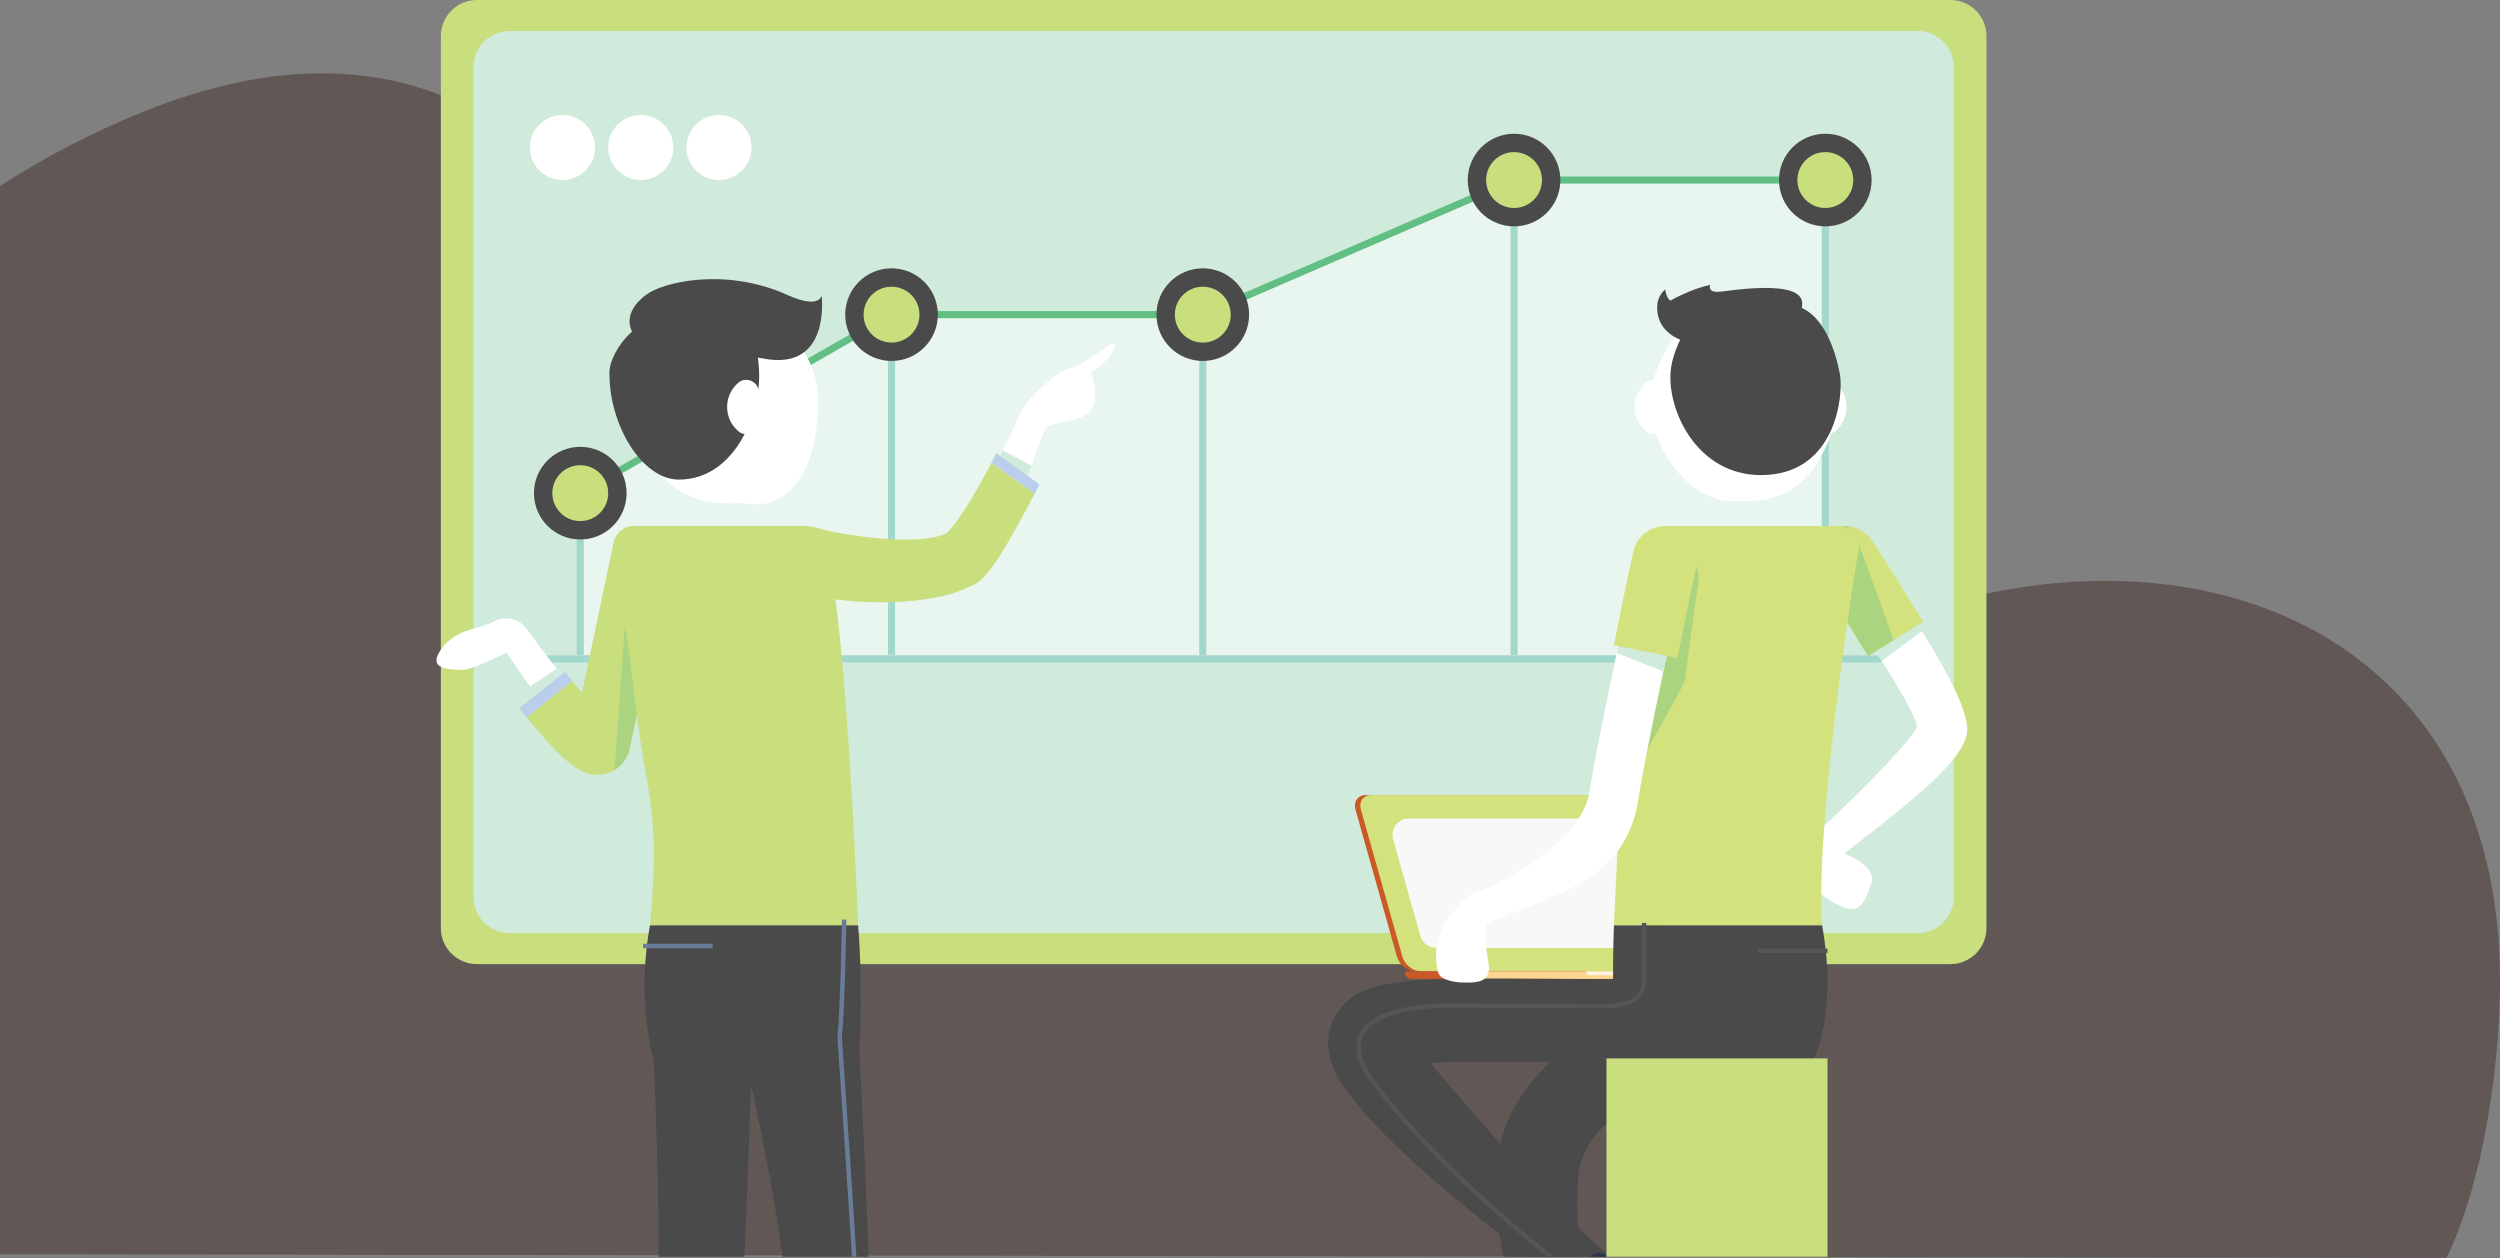 <?xml version="1.0" encoding="UTF-8" standalone="no"?>
<!-- Created with Inkscape (http://www.inkscape.org/) -->

<svg
   xmlns:dc="http://purl.org/dc/elements/1.1/"
   xmlns:cc="http://creativecommons.org/ns#"
   xmlns:rdf="http://www.w3.org/1999/02/22-rdf-syntax-ns#"
   xmlns:svg="http://www.w3.org/2000/svg"
   xmlns="http://www.w3.org/2000/svg"
   xmlns:sodipodi="http://sodipodi.sourceforge.net/DTD/sodipodi-0.dtd"
   xmlns:inkscape="http://www.inkscape.org/namespaces/inkscape"
   width="440.712"
   height="221.778"
   viewBox="0 0 440.712 221.778"
   id="svg2"
   version="1.1"
   inkscape:version="0.91 r13725"
   sodipodi:docname="graphic-4.svg">
  <rect x="0" y="0" width="440.712" height="221.778" fill="#808080" stroke="none"/>
  <defs
     id="defs4">
    <clipPath
       clipPathUnits="userSpaceOnUse"
       id="clipPath80">
      <path
         d="m 471.224,2000.53 47.741,0 0,-10.23 -47.741,0 0,10.23 z"
         id="path82"
         inkscape:connector-curvature="0" />
    </clipPath>
    <clipPath
       clipPathUnits="userSpaceOnUse"
       id="clipPath96">
      <path
         d="m 524.665,1986.71 83.839,0 0,-17.96 -83.839,0 0,17.96 z"
         id="path98"
         inkscape:connector-curvature="0" />
    </clipPath>
    <clipPath
       clipPathUnits="userSpaceOnUse"
       id="clipPath2632">
      <path
         d="m -39.268,2045.85 176.272,0 0,-37.78 -176.272,0 0,37.78 z"
         id="path2634"
         inkscape:connector-curvature="0" />
    </clipPath>
    <clipPath
       clipPathUnits="userSpaceOnUse"
       id="clipPath2648">
      <path
         d="m 448.711,2119.59 117.353,0 0,-25.15 -117.353,0 0,25.15 z"
         id="path2650"
         inkscape:connector-curvature="0" />
    </clipPath>
    <clipPath
       clipPathUnits="userSpaceOnUse"
       id="clipPath2664">
      <path
         d="m 78.706,2168.26 117.353,0 0,-25.15 -117.353,0 0,25.15 z"
         id="path2666"
         inkscape:connector-curvature="0" />
    </clipPath>
    <clipPath
       clipPathUnits="userSpaceOnUse"
       id="clipPath2680">
      <path
         d="m 247.766,2056.98 59.502,0 0,-12.75 -59.502,0 0,12.75 z"
         id="path2682"
         inkscape:connector-curvature="0" />
    </clipPath>
    <clipPath
       clipPathUnits="userSpaceOnUse"
       id="clipPath150">
      <path
         d="m 384.619,1909.95 147.3,0 0,-89.34 -147.3,0 0,89.34 z"
         id="path152"
         inkscape:connector-curvature="0" />
    </clipPath>
    <clipPath
       clipPathUnits="userSpaceOnUse"
       id="clipPath166">
      <path
         d="m 389.698,1927.26 161.599,0 0,-102.5 -161.599,0 0,102.5 z"
         id="path168"
         inkscape:connector-curvature="0" />
    </clipPath>
    <clipPath
       clipPathUnits="userSpaceOnUse"
       id="clipPath528">
      <path
         d="m 469.139,1892.81 38.988,0 0,-35.46 -38.988,0 0,35.46 z"
         id="path530"
         inkscape:connector-curvature="0" />
    </clipPath>
    <clipPath
       clipPathUnits="userSpaceOnUse"
       id="clipPath900">
      <path
         d="m 67.123,1496.35 12.295,0 0,-14.44 -12.295,0 0,14.44 z"
         id="path902"
         inkscape:connector-curvature="0" />
    </clipPath>
    <clipPath
       clipPathUnits="userSpaceOnUse"
       id="clipPath928">
      <path
         d="m 79.229,1482.75 12.295,0 0,-10.54 -12.295,0 0,10.54 z"
         id="path930"
         inkscape:connector-curvature="0" />
    </clipPath>
    <clipPath
       clipPathUnits="userSpaceOnUse"
       id="clipPath980">
      <path
         d="m 91.227,1496.28 12.295,0 0,-10.54 -12.295,0 0,10.54 z"
         id="path982"
         inkscape:connector-curvature="0" />
    </clipPath>
    <clipPath
       clipPathUnits="userSpaceOnUse"
       id="clipPath1008">
      <path
         d="m 103.009,1482.75 12.294,0 0,-10.54 -12.294,0 0,10.54 z"
         id="path1010"
         inkscape:connector-curvature="0" />
    </clipPath>
    <clipPath
       clipPathUnits="userSpaceOnUse"
       id="clipPath1072">
      <path
         d="m 67.123,1538.39 12.295,0 0,-14.43 -12.295,0 0,14.43 z"
         id="path1074"
         inkscape:connector-curvature="0" />
    </clipPath>
    <clipPath
       clipPathUnits="userSpaceOnUse"
       id="clipPath1100">
      <path
         d="m 79.229,1524.79 12.295,0 0,-10.54 -12.295,0 0,10.54 z"
         id="path1102"
         inkscape:connector-curvature="0" />
    </clipPath>
    <clipPath
       clipPathUnits="userSpaceOnUse"
       id="clipPath1152">
      <path
         d="m 91.227,1538.32 12.295,0 0,-10.54 -12.295,0 0,10.54 z"
         id="path1154"
         inkscape:connector-curvature="0" />
    </clipPath>
    <clipPath
       clipPathUnits="userSpaceOnUse"
       id="clipPath1180">
      <path
         d="m 103.009,1524.79 12.294,0 0,-10.54 -12.294,0 0,10.54 z"
         id="path1182"
         inkscape:connector-curvature="0" />
    </clipPath>
    <clipPath
       clipPathUnits="userSpaceOnUse"
       id="clipPath1244">
      <path
         d="m 67.123,1580.44 12.295,0 0,-14.44 -12.295,0 0,14.44 z"
         id="path1246"
         inkscape:connector-curvature="0" />
    </clipPath>
    <clipPath
       clipPathUnits="userSpaceOnUse"
       id="clipPath1272">
      <path
         d="m 79.229,1566.84 12.295,0 0,-10.54 -12.295,0 0,10.54 z"
         id="path1274"
         inkscape:connector-curvature="0" />
    </clipPath>
    <clipPath
       clipPathUnits="userSpaceOnUse"
       id="clipPath1324">
      <path
         d="m 91.227,1580.36 12.295,0 0,-10.54 -12.295,0 0,10.54 z"
         id="path1326"
         inkscape:connector-curvature="0" />
    </clipPath>
    <clipPath
       clipPathUnits="userSpaceOnUse"
       id="clipPath1352">
      <path
         d="m 103.009,1566.84 12.294,0 0,-10.54 -12.294,0 0,10.54 z"
         id="path1354"
         inkscape:connector-curvature="0" />
    </clipPath>
    <clipPath
       clipPathUnits="userSpaceOnUse"
       id="clipPath900-3">
      <path
         d="m 67.123,1496.35 12.295,0 0,-14.44 -12.295,0 0,14.44 z"
         id="path902-6"
         inkscape:connector-curvature="0" />
    </clipPath>
    <clipPath
       clipPathUnits="userSpaceOnUse"
       id="clipPath928-7">
      <path
         d="m 79.229,1482.75 12.295,0 0,-10.54 -12.295,0 0,10.54 z"
         id="path930-5"
         inkscape:connector-curvature="0" />
    </clipPath>
    <clipPath
       clipPathUnits="userSpaceOnUse"
       id="clipPath980-3">
      <path
         d="m 91.227,1496.28 12.295,0 0,-10.54 -12.295,0 0,10.54 z"
         id="path982-5"
         inkscape:connector-curvature="0" />
    </clipPath>
    <clipPath
       clipPathUnits="userSpaceOnUse"
       id="clipPath1008-6">
      <path
         d="m 103.009,1482.75 12.294,0 0,-10.54 -12.294,0 0,10.54 z"
         id="path1010-2"
         inkscape:connector-curvature="0" />
    </clipPath>
    <clipPath
       clipPathUnits="userSpaceOnUse"
       id="clipPath1072-9">
      <path
         d="m 67.123,1538.39 12.295,0 0,-14.43 -12.295,0 0,14.43 z"
         id="path1074-1"
         inkscape:connector-curvature="0" />
    </clipPath>
    <clipPath
       clipPathUnits="userSpaceOnUse"
       id="clipPath1100-2">
      <path
         d="m 79.229,1524.79 12.295,0 0,-10.54 -12.295,0 0,10.54 z"
         id="path1102-7"
         inkscape:connector-curvature="0" />
    </clipPath>
    <clipPath
       clipPathUnits="userSpaceOnUse"
       id="clipPath1152-0">
      <path
         d="m 91.227,1538.32 12.295,0 0,-10.54 -12.295,0 0,10.54 z"
         id="path1154-9"
         inkscape:connector-curvature="0" />
    </clipPath>
    <clipPath
       clipPathUnits="userSpaceOnUse"
       id="clipPath1180-3">
      <path
         d="m 103.009,1524.79 12.294,0 0,-10.54 -12.294,0 0,10.54 z"
         id="path1182-6"
         inkscape:connector-curvature="0" />
    </clipPath>
    <clipPath
       clipPathUnits="userSpaceOnUse"
       id="clipPath1244-0">
      <path
         d="m 67.123,1580.44 12.295,0 0,-14.44 -12.295,0 0,14.44 z"
         id="path1246-6"
         inkscape:connector-curvature="0" />
    </clipPath>
    <clipPath
       clipPathUnits="userSpaceOnUse"
       id="clipPath1272-2">
      <path
         d="m 79.229,1566.84 12.295,0 0,-10.54 -12.295,0 0,10.54 z"
         id="path1274-6"
         inkscape:connector-curvature="0" />
    </clipPath>
    <clipPath
       clipPathUnits="userSpaceOnUse"
       id="clipPath1324-1">
      <path
         d="m 91.227,1580.36 12.295,0 0,-10.54 -12.295,0 0,10.54 z"
         id="path1326-8"
         inkscape:connector-curvature="0" />
    </clipPath>
    <clipPath
       clipPathUnits="userSpaceOnUse"
       id="clipPath1352-7">
      <path
         d="m 103.009,1566.84 12.294,0 0,-10.54 -12.294,0 0,10.54 z"
         id="path1354-9"
         inkscape:connector-curvature="0" />
    </clipPath>
    <clipPath
       clipPathUnits="userSpaceOnUse"
       id="clipPath2028">
      <path
         d="m 23.322,901.715 317.174,0 0,203.501 -317.174,0 0,-203.501 z"
         id="path2030"
         inkscape:connector-curvature="0" />
    </clipPath>
  </defs>
  <sodipodi:namedview
     id="base"
     pagecolor="#ffffff"
     bordercolor="#666666"
     borderopacity="1.0"
     inkscape:pageopacity="0.0"
     inkscape:pageshadow="2"
     inkscape:zoom="1.4"
     inkscape:cx="250.02728"
     inkscape:cy="99.118452"
     inkscape:document-units="px"
     inkscape:current-layer="layer1"
     showgrid="false"
     units="px"
     inkscape:window-width="1920"
     inkscape:window-height="1056"
     inkscape:window-x="1920"
     inkscape:window-y="24"
     inkscape:window-maximized="1" />
  <g
     inkscape:label="Layer 1"
     inkscape:groupmode="layer"
     id="layer1"
     transform="translate(0,-830.584)">
    <g
       transform="matrix(1.25,0,0,-1.25,-2.4828542e-5,2179.27)"
       id="g13294">
      <g
         style="fill:#615856;fill-opacity:1"
         transform="translate(352.538,942.831)"
         id="g1430">
        <path
           inkscape:connector-curvature="0"
           id="path1432"
           style="fill:#615856;fill-opacity:1;fill-rule:nonzero;stroke:none"
           d="m 0,0 c -1.647,59.947 -68.087,69.33 -113.661,32.319 -45.574,-37.01 -89.501,-26.064 -113.111,5.213 -23.611,31.277 -39.348,109.28 -105.425,82.884 -7.13,-2.849 -13.908,-6.41 -20.341,-10.53 l 0,-150.651 344.998,-0.54 C -2.42,-31.044 0.362,-13.178 0,0" />
      </g>
      <g
         transform="translate(275.062,942.981)"
         id="g1932">
        <path
           inkscape:connector-curvature="0"
           id="path1934"
           style="fill:#c9de7d;fill-opacity:1;fill-rule:nonzero;stroke:none"
           d="m 0,0 -207.805,0 c -2.807,0 -5.083,2.275 -5.083,5.083 l 0,125.802 c 0,2.807 2.276,5.083 5.083,5.083 l 207.805,0 c 2.807,0 5.083,-2.276 5.083,-5.083 l 0,-125.802 C 5.083,2.275 2.807,0 0,0" />
      </g>
      <g
         transform="translate(270.465,947.354)"
         id="g1936">
        <path
           inkscape:connector-curvature="0"
           id="path1938"
           style="fill:#d0eadb;fill-opacity:1;fill-rule:nonzero;stroke:none"
           d="m 0,0 -198.609,0 c -2.808,0 -5.084,2.276 -5.084,5.083 l 0,117.055 c 0,2.807 2.276,5.084 5.084,5.084 l 198.609,0 c 2.807,0 5.083,-2.277 5.083,-5.084 l 0,-117.055 C 5.083,2.276 2.807,0 0,0" />
      </g>
      <g
         transform="translate(81.835,986.584)"
         id="g1940">
        <path
           inkscape:connector-curvature="0"
           id="path1942"
           style="fill:#e9f5ef;fill-opacity:1;fill-rule:nonzero;stroke:none"
           d="m 0,0 0,22.817 43.896,25.174 43.897,0 43.896,18.983 43.897,0 L 175.586,0 0,0 Z" />
      </g>
      <g
         transform="translate(75.303,986.02)"
         id="g1944">
        <path
           inkscape:connector-curvature="0"
           id="path1946"
           style="fill:#d0eadb;fill-opacity:1;fill-rule:nonzero;stroke:#a2d8cb;stroke-width:1;stroke-linecap:butt;stroke-linejoin:miter;stroke-miterlimit:10;stroke-dasharray:none;stroke-opacity:1"
           d="M 0,0 190,0" />
      </g>
      <g
         transform="translate(81.835,1002.87)"
         id="g1948">
        <path
           inkscape:connector-curvature="0"
           id="path1950"
           style="fill:#d0eadb;fill-opacity:1;fill-rule:nonzero;stroke:#a2d8cb;stroke-width:1;stroke-linecap:butt;stroke-linejoin:miter;stroke-miterlimit:10;stroke-dasharray:none;stroke-opacity:1"
           d="M 0,0 0,-16.286" />
      </g>
      <g
         transform="translate(125.731,986.584)"
         id="g1952">
        <path
           inkscape:connector-curvature="0"
           id="path1954"
           style="fill:#d0eadb;fill-opacity:1;fill-rule:nonzero;stroke:#a2d8cb;stroke-width:1;stroke-linecap:butt;stroke-linejoin:miter;stroke-miterlimit:10;stroke-dasharray:none;stroke-opacity:1"
           d="M 0,0 0,41.602" />
      </g>
      <g
         transform="translate(169.627,986.584)"
         id="g1956">
        <path
           inkscape:connector-curvature="0"
           id="path1958"
           style="fill:#d0eadb;fill-opacity:1;fill-rule:nonzero;stroke:#a2d8cb;stroke-width:1;stroke-linecap:butt;stroke-linejoin:miter;stroke-miterlimit:10;stroke-dasharray:none;stroke-opacity:1"
           d="M 0,0 0,41.602" />
      </g>
      <g
         transform="translate(213.524,986.584)"
         id="g1960">
        <path
           inkscape:connector-curvature="0"
           id="path1962"
           style="fill:#d0eadb;fill-opacity:1;fill-rule:nonzero;stroke:#a2d8cb;stroke-width:1;stroke-linecap:butt;stroke-linejoin:miter;stroke-miterlimit:10;stroke-dasharray:none;stroke-opacity:1"
           d="M 0,0 0,63.033" />
      </g>
      <g
         transform="translate(257.42,986.584)"
         id="g1964">
        <path
           inkscape:connector-curvature="0"
           id="path1966"
           style="fill:#d0eadb;fill-opacity:1;fill-rule:nonzero;stroke:#a2d8cb;stroke-width:1;stroke-linecap:butt;stroke-linejoin:miter;stroke-miterlimit:10;stroke-dasharray:none;stroke-opacity:1"
           d="M 0,0 0,60.783" />
      </g>
      <g
         transform="translate(81.835,1009.401)"
         id="g1968">
        <path
           inkscape:connector-curvature="0"
           id="path1970"
           style="fill:none;stroke:#61bf83;stroke-width:1;stroke-linecap:butt;stroke-linejoin:miter;stroke-miterlimit:10;stroke-dasharray:none;stroke-opacity:1"
           d="m 0,0 43.896,25.174 43.897,0 43.896,18.982 43.897,0" />
      </g>
      <g
         transform="translate(88.366,1009.401)"
         id="g1972">
        <path
           inkscape:connector-curvature="0"
           id="path1974"
           style="fill:#4a4a4a;fill-opacity:1;fill-rule:nonzero;stroke:none"
           d="m 0,0 c 0,-3.607 -2.924,-6.531 -6.531,-6.531 -3.607,0 -6.532,2.924 -6.532,6.531 0,3.606 2.925,6.53 6.532,6.53 C -2.924,6.53 0,3.606 0,0" />
      </g>
      <g
         transform="translate(85.774,1009.401)"
         id="g1976">
        <path
           inkscape:connector-curvature="0"
           id="path1978"
           style="fill:#c9de7d;fill-opacity:1;fill-rule:nonzero;stroke:none"
           d="m 0,0 c 0,-2.177 -1.764,-3.94 -3.94,-3.94 -2.176,0 -3.94,1.763 -3.94,3.94 0,2.176 1.764,3.939 3.94,3.939 C -1.764,3.939 0,2.176 0,0" />
      </g>
      <g
         transform="translate(132.262,1034.575)"
         id="g1980">
        <path
           inkscape:connector-curvature="0"
           id="path1982"
           style="fill:#4a4a4a;fill-opacity:1;fill-rule:nonzero;stroke:none"
           d="m 0,0 c 0,-3.607 -2.924,-6.531 -6.531,-6.531 -3.607,0 -6.532,2.924 -6.532,6.531 0,3.607 2.925,6.531 6.532,6.531 C -2.924,6.531 0,3.607 0,0" />
      </g>
      <g
         transform="translate(129.671,1034.575)"
         id="g1984">
        <path
           inkscape:connector-curvature="0"
           id="path1986"
           style="fill:#c9de7d;fill-opacity:1;fill-rule:nonzero;stroke:none"
           d="m 0,0 c 0,-2.176 -1.764,-3.94 -3.94,-3.94 -2.177,0 -3.941,1.764 -3.941,3.94 0,2.176 1.764,3.94 3.941,3.94 C -1.764,3.94 0,2.176 0,0" />
      </g>
      <g
         transform="translate(176.159,1034.575)"
         id="g1988">
        <path
           inkscape:connector-curvature="0"
           id="path1990"
           style="fill:#4a4a4a;fill-opacity:1;fill-rule:nonzero;stroke:none"
           d="m 0,0 c 0,-3.607 -2.924,-6.531 -6.531,-6.531 -3.607,0 -6.532,2.924 -6.532,6.531 0,3.607 2.925,6.531 6.532,6.531 C -2.924,6.531 0,3.607 0,0" />
      </g>
      <g
         transform="translate(173.568,1034.575)"
         id="g1992">
        <path
           inkscape:connector-curvature="0"
           id="path1994"
           style="fill:#c9de7d;fill-opacity:1;fill-rule:nonzero;stroke:none"
           d="m 0,0 c 0,-2.176 -1.764,-3.94 -3.94,-3.94 -2.177,0 -3.94,1.764 -3.94,3.94 0,2.176 1.763,3.94 3.94,3.94 C -1.764,3.94 0,2.176 0,0" />
      </g>
      <g
         transform="translate(220.055,1053.558)"
         id="g1996">
        <path
           inkscape:connector-curvature="0"
           id="path1998"
           style="fill:#4a4a4a;fill-opacity:1;fill-rule:nonzero;stroke:none"
           d="m 0,0 c 0,-3.607 -2.924,-6.531 -6.531,-6.531 -3.607,0 -6.531,2.924 -6.531,6.531 0,3.606 2.924,6.53 6.531,6.53 C -2.924,6.53 0,3.606 0,0" />
      </g>
      <g
         transform="translate(217.464,1053.558)"
         id="g2000">
        <path
           inkscape:connector-curvature="0"
           id="path2002"
           style="fill:#c9de7d;fill-opacity:1;fill-rule:nonzero;stroke:none"
           d="m 0,0 c 0,-2.177 -1.764,-3.94 -3.94,-3.94 -2.177,0 -3.94,1.763 -3.94,3.94 0,2.176 1.763,3.939 3.94,3.939 C -1.764,3.939 0,2.176 0,0" />
      </g>
      <g
         transform="translate(263.952,1053.558)"
         id="g2004">
        <path
           inkscape:connector-curvature="0"
           id="path2006"
           style="fill:#4a4a4a;fill-opacity:1;fill-rule:nonzero;stroke:none"
           d="m 0,0 c 0,-3.607 -2.924,-6.531 -6.531,-6.531 -3.607,0 -6.531,2.924 -6.531,6.531 0,3.606 2.924,6.53 6.531,6.53 C -2.924,6.53 0,3.606 0,0" />
      </g>
      <g
         transform="translate(261.361,1053.558)"
         id="g2008">
        <path
           inkscape:connector-curvature="0"
           id="path2010"
           style="fill:#c9de7d;fill-opacity:1;fill-rule:nonzero;stroke:none"
           d="m 0,0 c 0,-2.177 -1.764,-3.94 -3.94,-3.94 -2.177,0 -3.94,1.763 -3.94,3.94 0,2.176 1.763,3.939 3.94,3.939 C -1.764,3.939 0,2.176 0,0" />
      </g>
      <g
         transform="translate(83.915,1058.147)"
         id="g2012">
        <path
           inkscape:connector-curvature="0"
           id="path2014"
           style="fill:#ffffff;fill-opacity:1;fill-rule:nonzero;stroke:none"
           d="m 0,0 c 0,-2.535 -2.054,-4.589 -4.589,-4.589 -2.534,0 -4.589,2.054 -4.589,4.589 0,2.534 2.055,4.589 4.589,4.589 C -2.054,4.589 0,2.534 0,0" />
      </g>
      <g
         transform="translate(94.953,1058.147)"
         id="g2016">
        <path
           inkscape:connector-curvature="0"
           id="path2018"
           style="fill:#ffffff;fill-opacity:1;fill-rule:nonzero;stroke:none"
           d="m 0,0 c 0,-2.535 -2.055,-4.589 -4.589,-4.589 -2.535,0 -4.589,2.054 -4.589,4.589 0,2.534 2.054,4.589 4.589,4.589 C -2.055,4.589 0,2.534 0,0" />
      </g>
      <g
         transform="translate(105.99,1058.147)"
         id="g2020">
        <path
           inkscape:connector-curvature="0"
           id="path2022"
           style="fill:#ffffff;fill-opacity:1;fill-rule:nonzero;stroke:none"
           d="m 0,0 c 0,-2.535 -2.055,-4.589 -4.589,-4.589 -2.535,0 -4.589,2.054 -4.589,4.589 0,2.534 2.054,4.589 4.589,4.589 C -2.055,4.589 0,2.534 0,0" />
      </g>
      <g
         id="g2024">
        <g
           clip-path="url(#clipPath2028)"
           id="g2026">
          <g
             transform="translate(91.814,843.576)"
             id="g2032">
            <path
               inkscape:connector-curvature="0"
               id="path2034"
               style="fill:#d7deeb;fill-opacity:1;fill-rule:nonzero;stroke:none"
               d="M 0,0 0.699,10.557 5.583,10.031 3.781,-0.736 0,0 Z" />
          </g>
          <g
             transform="translate(96.003,845.373)"
             id="g2036">
            <path
               inkscape:connector-curvature="0"
               id="path2038"
               style="fill:#d84834;fill-opacity:1;fill-rule:nonzero;stroke:none"
               d="m 0,0 c 0.314,-0.044 0.612,-0.16 0.851,-0.358 1.663,-1.38 3.722,-2.951 5.211,-3.517 2.515,-0.958 3.978,-2.486 0.063,-2.486 -3.914,0 -5.102,0.123 -6.283,0.151 -1.745,0.042 -0.96,-0.151 -5.318,-0.151 -2.144,0 -1.138,4.027 0.04,5.981 0.358,0.595 0.48,1.088 1.196,0.985 L 0,0 Z" />
          </g>
          <g
             transform="translate(104.459,843.576)"
             id="g2040">
            <path
               inkscape:connector-curvature="0"
               id="path2042"
               style="fill:#d7deeb;fill-opacity:1;fill-rule:nonzero;stroke:none"
               d="M 0,0 2.219,10.293 7.104,9.769 3.781,-0.736 0,0 Z" />
          </g>
          <g
             transform="translate(108.923,845.373)"
             id="g2044">
            <path
               inkscape:connector-curvature="0"
               id="path2046"
               style="fill:#f15f46;fill-opacity:1;fill-rule:nonzero;stroke:none"
               d="m 0,0 c 0.313,-0.044 0.611,-0.16 0.851,-0.358 1.662,-1.38 6.72,-3.849 9.316,-4.225 2.783,-0.401 2.924,-1.778 -0.99,-1.778 -3.915,0 -6.785,0.349 -8.531,0.305 -1.746,-0.045 -2.412,-0.305 -6.704,-0.305 -3.294,0 -1.144,4.201 0.036,6.154 0.358,0.595 1.066,0.915 1.782,0.812 L 0,0 Z" />
          </g>
          <g
             transform="translate(155.44,1029.611)"
             id="g2048">
            <path
               inkscape:connector-curvature="0"
               id="path2050"
               style="fill:#ffffff;fill-opacity:1;fill-rule:nonzero;stroke:none"
               d="m 0,0 c -1.244,-0.96 -2.617,-1.753 -3.774,-2.404 -0.782,-0.114 -1.619,-0.462 -2.317,-0.928 -0.87,-0.58 -5.08,-3.543 -6.214,-7.312 -0.555,-1.184 -1.123,-2.37 -1.715,-3.529 -0.125,-0.253 -0.252,-0.504 -0.377,-0.757 -0.127,-0.239 -0.241,-0.466 -0.354,-0.692 -0.592,-1.122 -1.172,-2.206 -1.751,-3.228 -2.206,-3.958 -4.21,-6.958 -5.144,-7.55 -3.403,-1.714 -13.664,-0.567 -19.853,0.806 -1.878,0.404 -3.743,-0.781 -4.159,-2.659 -0.416,-1.879 0.768,-3.744 2.659,-4.16 1.878,-0.415 8.773,-1.84 15.253,-1.84 3.478,0 6.844,0.416 9.239,1.626 2.496,1.261 4.903,6.403 6.693,11.106 0.404,1.033 0.77,2.053 1.097,2.999 0.252,0.719 0.491,1.386 0.705,2.004 0.014,0.051 0.038,0.102 0.051,0.152 0.353,1.096 0.668,1.991 0.882,2.596 0.441,1.223 0.707,1.727 1.109,2.647 0.392,0.921 4.186,0.934 5.736,1.979 1.613,1.072 1.425,3.82 0.769,5.61 -0.047,0.127 -0.12,0.217 -0.183,0.321 0.291,0.187 0.588,0.381 0.893,0.585 C 1.47,-1.146 3.306,2.552 0,0" />
          </g>
          <g
             transform="translate(115.383,1022.174)"
             id="g2052">
            <path
               inkscape:connector-curvature="0"
               id="path2054"
               style="fill:#ffffff;fill-opacity:1;fill-rule:nonzero;stroke:none"
               d="m 0,0 c 0,7.238 -5.383,13.035 -12.621,13.035 -7.238,0 -13.107,-5.868 -13.107,-13.106 0,-5.031 2.682,-10.581 6.841,-12.778 2.618,-1.093 3.616,-1.527 8.212,-1.331 C -2.324,-15.762 0,-6.521 0,0" />
          </g>
          <g
             transform="translate(92.946,926.881)"
             id="g2056">
            <path
               inkscape:connector-curvature="0"
               id="path2058"
               style="fill:#4a4a4a;fill-opacity:1;fill-rule:nonzero;stroke:none"
               d="m 0,0 c 0,0 -3.574,9.042 -1.275,21.593 l 29.348,0 c 0,0 0.788,-8.835 0.115,-18.388 L 0,0 Z" />
          </g>
          <g
             transform="translate(98.114,937.409)"
             id="g2060">
            <path
               inkscape:connector-curvature="0"
               id="path2062"
               style="fill:#4a4a4a;fill-opacity:1;fill-rule:nonzero;stroke:none"
               d="m 0,0 -0.104,0 c -3.191,0 -6.989,0 -5.862,-7.024 0.044,-0.276 1.345,-28.546 0.394,-40.423 -0.897,-11.205 -1.7,-42.266 -1.723,-42.606 l 6.524,0 c 0.021,0.339 6.002,30.544 6.893,41.668 C 7.103,-36.141 7.891,-8.363 7.91,-7.213 7.966,-3.975 3.239,-0.057 0,0" />
          </g>
          <g
             transform="translate(121.16,931.403)"
             id="g2064">
            <path
               inkscape:connector-curvature="0"
               id="path2066"
               style="fill:#4a4a4a;fill-opacity:1;fill-rule:nonzero;stroke:none"
               d="m 0,0 c -0.223,3.232 -3.407,4.979 -6.626,4.732 -3.232,-0.221 -9.734,-2.786 -9.511,-6.018 0.016,-0.244 5.739,-24.745 5.953,-35.802 0.188,-9.795 -0.57,-17.972 -7.134,-47.055 l 6.396,-0.434 c 1.431,3.842 12.734,33.932 12.467,47.716 C 1.326,-25.518 0.069,-1.008 0,0" />
          </g>
          <g
             transform="translate(93.874,1000.526)"
             id="g2068">
            <path
               inkscape:connector-curvature="0"
               id="path2070"
               style="fill:#ffffff;fill-opacity:1;fill-rule:nonzero;stroke:none"
               d="m 0,0 c 0,0 -4.777,-22.79 -5.672,-27 -0.341,-1.601 -1.513,-2.812 -3.064,-3.127 -0.315,-0.075 -0.643,-0.138 -1.033,-0.138 -1.387,0 -2.773,2.118 -6.959,8.32 -0.126,0.189 -0.265,0.39 -0.402,0.591 -0.493,0.719 -1.01,1.489 -1.564,2.32 -0.139,0.215 -0.29,0.43 -0.442,0.643 -0.969,1.412 -2.066,2.988 -3.277,4.727 -1.197,-0.428 -4.801,-2.383 -6.227,-2.383 -1.927,0 -4.297,0.19 -3.542,1.967 0.807,1.879 2.673,3.139 4.501,3.669 0.97,0.289 2.747,0.768 3.453,1.184 0.05,0.026 0.114,0.038 0.165,0.076 0.1,0.05 0.214,0.101 0.327,0.138 0.101,0.051 0.215,0.076 0.316,0.114 0.112,0.025 0.226,0.05 0.327,0.076 0.125,0.012 0.24,0.038 0.353,0.038 0.101,0.012 0.215,0.012 0.315,0.012 0.113,0 0.239,-0.012 0.352,-0.026 0.101,-0.012 0.202,-0.024 0.303,-0.05 0.127,-0.025 0.24,-0.05 0.341,-0.088 0.114,-0.025 0.202,-0.063 0.302,-0.113 0.114,-0.038 0.215,-0.089 0.315,-0.151 0.101,-0.051 0.189,-0.102 0.278,-0.164 0.101,-0.064 0.188,-0.139 0.277,-0.215 0.089,-0.063 0.176,-0.139 0.253,-0.227 0.074,-0.075 0.163,-0.176 0.238,-0.264 0.038,-0.051 0.077,-0.089 0.115,-0.139 1.348,-1.853 2.836,-3.832 4.297,-5.673 0.165,-0.201 0.329,-0.415 0.492,-0.617 0.605,-0.757 1.198,-1.487 1.764,-2.168 0.164,-0.189 0.315,-0.378 0.467,-0.567 0.416,-0.492 0.807,-0.946 1.185,-1.362 0.227,1.084 0.479,2.269 0.732,3.504 0.036,0.164 0.074,0.341 0.113,0.517 1.664,7.967 3.781,18 3.781,18 L 0,0 Z" />
          </g>
          <g
             transform="translate(81.244,981.291)"
             id="g2072">
            <path
               inkscape:connector-curvature="0"
               id="path2074"
               style="fill:#d0eadb;fill-opacity:1;fill-rule:nonzero;stroke:none"
               d="m 0,0 -4.097,-2.71 c -0.126,0.189 -0.265,0.391 -0.403,0.592 -0.492,0.719 -1.009,1.488 -1.563,2.319 -0.139,0.215 -0.291,0.43 -0.442,0.644 l 3.782,2.508 C -2.558,3.151 -2.395,2.938 -2.231,2.735 -1.626,1.979 -1.033,1.248 -0.467,0.567 -0.303,0.378 -0.152,0.189 0,0" />
          </g>
          <g
             transform="translate(139.833,1013.699)"
             id="g2076">
            <path
               inkscape:connector-curvature="0"
               id="path2078"
               style="fill:#c9de7d;fill-opacity:1;fill-rule:nonzero;stroke:none"
               d="m 0,0 c -4.209,-8.067 -6.101,-9.757 -6.391,-9.983 -3.136,-1.492 -10.615,-0.86 -16.58,0.348 -1.478,0.419 -2.692,0.701 -3.196,0.701 l -24.294,0 c -1.393,0 -2.518,-0.973 -2.818,-2.235 l -0.003,0 c 0,0 -2.723,-12.97 -4.475,-21.277 -0.416,0.492 -0.883,1.047 -1.4,1.676 l -6.402,-5.129 c 4.891,-5.989 7.412,-8.106 9.919,-8.119 l 0.026,0 c 0.378,0 0.77,0.051 1.16,0.138 0.466,0.115 0.894,0.291 1.285,0.531 1.072,0.643 1.854,1.726 2.13,3.05 0.19,0.888 0.555,2.62 1.015,4.802 1.337,-11.309 3.398,-13.605 1.862,-29.729 l 29.349,0 c 0,0 -1.116,29.931 -3.188,45.961 2.892,-0.443 7.045,-0.583 10.748,-0.228 3.563,0.342 6.149,0.975 8.631,2.223 1.185,0.593 2.65,1.299 8.701,12.896 L 0,0 Z" />
          </g>
          <g
             transform="translate(80.676,982.93)"
             id="g2080">
            <path
               inkscape:connector-curvature="0"
               id="path2082"
               style="fill:#baceeb;fill-opacity:1;fill-rule:nonzero;stroke:none"
               d="m 0,0 -6.402,-5.13 c -0.329,0.403 -0.669,0.831 -1.022,1.273 l 6.403,5.118 C -0.655,0.807 -0.315,0.391 0,0" />
          </g>
          <g
             transform="translate(145.479,1013.245)"
             id="g2084">
            <path
               inkscape:connector-curvature="0"
               id="path2086"
               style="fill:#d0eadb;fill-opacity:1;fill-rule:nonzero;stroke:none"
               d="M 0,0 C -0.012,-0.05 -0.037,-0.101 -0.05,-0.151 -0.264,-0.77 -0.503,-1.437 -0.755,-2.156 l -4.035,2.9 c 0.114,0.227 0.227,0.453 0.354,0.693 0.125,0.252 0.252,0.503 0.378,0.756 L 0,0 Z" />
          </g>
          <g
             transform="translate(146.592,1010.636)"
             id="g2088">
            <path
               inkscape:connector-curvature="0"
               id="path2090"
               style="fill:#baceeb;fill-opacity:1;fill-rule:nonzero;stroke:none"
               d="m 0,0 c -0.226,-0.453 -0.454,-0.882 -0.681,-1.311 l -6.078,4.374 c 0.214,0.416 0.441,0.857 0.681,1.324 L 0,0 Z" />
          </g>
          <g
             transform="translate(89.814,978.178)"
             id="g2092">
            <path
               inkscape:connector-curvature="0"
               id="path2094"
               style="fill:#aad47f;fill-opacity:1;fill-rule:nonzero;stroke:none"
               d="m 0,0 c -0.465,-2.169 -0.831,-3.882 -1.021,-4.777 -0.276,-1.325 -1.058,-2.408 -2.13,-3.05 l 1.476,20.596 C -1.109,8.849 -0.529,4.475 0,0" />
          </g>
          <g
             transform="translate(115.868,1037.28)"
             id="g2096">
            <path
               inkscape:connector-curvature="0"
               id="path2098"
               style="fill:#4a4a4a;fill-opacity:1;fill-rule:nonzero;stroke:none"
               d="m 0,0 c 0,0 -0.223,-2.007 -4.844,0.079 -8.668,3.913 -17.507,1.839 -19.932,0 -2.374,-1.801 -2.691,-3.674 -1.959,-5.163 -1.916,-1.73 -3.179,-4.095 -3.187,-5.841 -0.041,-7.457 4.668,-15.044 9.781,-15.044 8.163,0 11.759,9.944 11.3,15.675 -0.04,0.51 -0.084,1.025 -0.133,1.538 0.263,-0.048 0.522,-0.096 0.787,-0.146 C 1.39,-10.714 0,0 0,0" />
          </g>
          <g
             transform="translate(102.543,1021.554)"
             id="g2100">
            <path
               inkscape:connector-curvature="0"
               id="path2102"
               style="fill:#ffffff;fill-opacity:1;fill-rule:nonzero;stroke:none"
               d="m 0,0 c 0,-1.374 0.618,-2.604 1.592,-3.427 1.139,-0.963 2.892,-0.094 2.892,1.399 l 0,4.055 C 4.484,3.521 2.731,4.389 1.592,3.426 0.618,2.603 0,1.374 0,0" />
          </g>
          <g
             transform="translate(109.016,847.843)"
             id="g2104">
            <path
               inkscape:connector-curvature="0"
               id="path2106"
               style="fill:#697c9a;fill-opacity:1;fill-rule:nonzero;stroke:none"
               d="m 0,0 -0.601,0.191 c 0.102,0.321 9.159,29.437 10.247,34.097 0.752,3.227 1.988,9.345 1.803,14.071 -0.155,3.995 -2.34,36.13 -2.362,36.454 0.413,3.883 0.626,16.484 0.629,16.611 l 0.63,-0.011 C 10.344,101.285 10.131,88.657 9.714,84.802 9.737,84.532 11.923,52.387 12.079,48.385 12.266,43.584 11.02,37.403 10.259,34.146 9.166,29.461 0.102,0.321 0,0" />
          </g>
          <path
             inkscape:connector-curvature="0"
             id="path2108"
             style="fill:#697c9a;fill-opacity:1;fill-rule:nonzero;stroke:none"
             d="m 100.507,945.218 -9.822,0 0,0.63 9.822,0 0,-0.63 z" />
          <g
             transform="translate(199.644,941.967)"
             id="g2110">
            <path
               inkscape:connector-curvature="0"
               id="path2112"
               style="fill:#cb5827;fill-opacity:1;fill-rule:nonzero;stroke:none"
               d="m 0,0 34.982,0 c 1.132,0 1.791,0.917 1.472,2.05 l -5.856,20.759 c -0.319,1.132 -1.495,2.049 -2.628,2.049 l -34.982,0 c -1.132,0 -1.792,-0.917 -1.472,-2.049 L -2.629,2.05 C -2.31,0.917 -1.132,0 0,0" />
          </g>
          <g
             transform="translate(200.409,941.967)"
             id="g2114">
            <path
               inkscape:connector-curvature="0"
               id="path2116"
               style="fill:#d3e27c;fill-opacity:1;fill-rule:nonzero;stroke:none"
               d="m 0,0 34.983,0 c 1.131,0 1.791,0.917 1.471,2.05 l -5.855,20.759 c -0.32,1.132 -1.496,2.049 -2.629,2.049 l -34.982,0 c -1.133,0 -1.791,-0.917 -1.472,-2.049 L -2.628,2.05 C -2.31,0.917 -1.133,0 0,0" />
          </g>
          <g
             transform="translate(200.31,946.958)"
             id="g2118">
            <path
               inkscape:connector-curvature="0"
               id="path2120"
               style="fill:#f7f8f8;fill-opacity:1;fill-rule:nonzero;stroke:none"
               d="m 0,0 -3.842,13.622 c -0.415,1.473 0.692,2.935 2.222,2.935 l 27.566,0 c 1.033,0 1.94,-0.687 2.221,-1.682 L 32.01,1.253 c 0.415,-1.474 -0.692,-2.935 -2.222,-2.935 l -27.567,0 C 1.188,-1.682 0.281,-0.994 0,0" />
          </g>
          <g
             transform="translate(198.14,941.581)"
             id="g2122">
            <path
               inkscape:connector-curvature="0"
               id="path2124"
               style="fill:#cb5827;fill-opacity:1;fill-rule:nonzero;stroke:none"
               d="m 0,0 c 0.155,-0.402 0.547,-0.69 1.004,-0.69 l 36.932,0 c 0.46,0 0.851,0.288 1.006,0.69 0.071,0.187 -0.068,0.386 -0.266,0.386 l -38.409,0 C 0.068,0.386 -0.07,0.187 0,0" />
          </g>
          <g
             transform="translate(207.738,941.581)"
             id="g2126">
            <path
               inkscape:connector-curvature="0"
               id="path2128"
               style="fill:#fcd591;fill-opacity:1;fill-rule:nonzero;stroke:none"
               d="m 0,0 c 0.155,-0.402 0.545,-0.69 1.004,-0.69 l 36.931,0 c 0.459,0 0.85,0.288 1.005,0.69 0.072,0.187 -0.067,0.386 -0.265,0.386 l -38.409,0 C 0.067,0.386 -0.071,0.187 0,0" />
          </g>
          <g
             transform="translate(223.705,941.967)"
             id="g2130">
            <path
               inkscape:connector-curvature="0"
               id="path2132"
               style="fill:#fff4e2;fill-opacity:1;fill-rule:nonzero;stroke:none"
               d="m 0,0 0,-0.175 c 0,-0.2 0.164,-0.364 0.364,-0.364 l 6.279,0 c 0.2,0 0.362,0.164 0.362,0.364 L 7.005,0 0,0 Z" />
          </g>
          <g
             transform="translate(256.423,937.477)"
             id="g2134">
            <path
               inkscape:connector-curvature="0"
               id="path2136"
               style="fill:#4a4a4a;fill-opacity:1;fill-rule:nonzero;stroke:none"
               d="m 0,0 c -0.471,3.204 -3.442,5.418 -6.656,4.952 -3.444,-0.506 -33.788,-5.507 -38.339,-25.226 -2.775,-12.021 5.413,-32.856 11.821,-49.561 l 5.567,1.648 c -4.643,14.239 -7.461,38.754 -5.957,45.273 2.34,10.14 21.937,15.263 28.618,16.259 C -1.745,-6.183 0.47,-3.204 0,0" />
          </g>
          <g
             transform="translate(258.824,1024.979)"
             id="g2138">
            <path
               inkscape:connector-curvature="0"
               id="path2140"
               style="fill:#ffffff;fill-opacity:1;fill-rule:nonzero;stroke:none"
               d="M 0,0 C -0.065,0.056 -0.139,0.084 -0.208,0.128 -1.568,5.916 -6.752,11.73 -12.955,11.73 -19.063,11.73 -24.18,6.045 -25.634,0.391 -26.007,0.389 -26.385,0.277 -26.712,0 c -0.973,-0.823 -1.591,-2.052 -1.591,-3.426 0,-1.374 0.618,-2.603 1.591,-3.427 0.424,-0.358 0.934,-0.461 1.407,-0.374 1.18,-3.514 4.883,-9.089 10.419,-9.493 4.941,0.037 5.492,0.09 8.212,1.349 2.912,1.542 5.001,5.055 6.094,8.209 0.202,0.065 0.4,0.158 0.58,0.309 0.974,0.824 1.59,2.053 1.59,3.427 C 1.59,-2.052 0.974,-0.823 0,0" />
          </g>
          <g
             transform="translate(255.685,929.369)"
             id="g2142">
            <path
               inkscape:connector-curvature="0"
               id="path2144"
               style="fill:#4a4a4a;fill-opacity:1;fill-rule:nonzero;stroke:none"
               d="m 0,0 c 0,0 3.575,6.554 1.275,19.104 l -29.349,0 c 0,0 -0.416,-9.552 0.258,-19.104 L 0,0 Z" />
          </g>
          <g
             transform="translate(233.696,940.834)"
             id="g2146">
            <path
               inkscape:connector-curvature="0"
               id="path2148"
               style="fill:#4a4a4a;fill-opacity:1;fill-rule:nonzero;stroke:none"
               d="m 0,0 c -5.275,0 -9.988,0.037 -14.166,0.07 -21.673,0.164 -28.204,0.219 -31.283,-5.353 -1.066,-1.933 -1.77,-5.122 0.934,-9.346 6.839,-10.678 30.463,-27.397 33.017,-29.466 l 4.362,5.463 c -5.654,4.579 -17.929,18.669 -24.861,26.852 4.308,0.222 10.898,0.172 17.74,0.118 4.205,-0.032 8.948,-0.069 14.257,-0.069 3.24,0 5.865,2.626 5.865,5.866 C 5.865,-2.626 3.24,0 0,0" />
          </g>
          <g
             transform="translate(277.443,976.122)"
             id="g2150">
            <path
               inkscape:connector-curvature="0"
               id="path2152"
               style="fill:#ffffff;fill-opacity:1;fill-rule:nonzero;stroke:none"
               d="m 0,0 c -0.001,2.699 -2.836,8.144 -6.404,13.816 -2.899,4.588 -6.24,9.316 -8.799,12.832 -1.146,1.551 -3.327,1.891 -4.877,0.756 -1.551,-1.134 -1.904,-3.315 -0.757,-4.865 3.05,-4.173 6.24,-8.861 8.773,-12.907 2.661,-4.198 4.627,-7.715 5.03,-9.252 -1.323,-2.548 -9.026,-10.35 -15.769,-16.413 -0.106,-0.095 -0.189,-0.203 -0.28,-0.308 -0.05,-0.055 -0.107,-0.107 -0.152,-0.165 -0.107,-0.138 -0.193,-0.285 -0.275,-0.435 -0.028,-0.048 -0.061,-0.091 -0.085,-0.141 -0.079,-0.159 -0.137,-0.325 -0.19,-0.492 -0.015,-0.046 -0.036,-0.09 -0.048,-0.137 -0.045,-0.164 -0.069,-0.332 -0.089,-0.501 -0.007,-0.054 -0.02,-0.107 -0.024,-0.161 -0.012,-0.158 -0.003,-0.314 0.007,-0.472 0.004,-0.067 0,-0.135 0.009,-0.203 0.017,-0.145 0.054,-0.288 0.091,-0.431 0.018,-0.078 0.029,-0.155 0.054,-0.23 0.044,-0.137 0.108,-0.266 0.17,-0.397 0.037,-0.077 0.064,-0.157 0.106,-0.231 0.073,-0.13 0.167,-0.252 0.258,-0.374 0.044,-0.059 0.077,-0.123 0.125,-0.18 0.008,-0.009 0.029,-0.033 0.039,-0.046 0.007,-0.006 0.012,-0.016 0.02,-0.025 0.005,-0.006 0.012,-0.01 0.018,-0.016 0.579,-0.668 2.91,-3.208 5.74,-4.189 0.378,-0.132 0.764,-0.193 1.142,-0.193 1.444,0 2.151,2.192 2.651,3.633 0.631,1.82 -1.901,3.469 -3.721,4.101 -0.044,0.015 -0.094,0.042 -0.139,0.062 C -7.371,-9.856 0.001,-4.022 0,0" />
          </g>
          <g
             transform="translate(271.04,989.938)"
             id="g2154">
            <path
               inkscape:connector-curvature="0"
               id="path2156"
               style="fill:#d0eadb;fill-opacity:1;fill-rule:nonzero;stroke:none"
               d="M 0,0 -3.844,-2.837 -5.66,-4.185 c -2.533,4.046 -5.723,8.735 -8.773,12.908 -1.148,1.549 -0.794,3.73 0.757,4.865 1.55,1.135 3.731,0.795 4.877,-0.756 C -6.24,9.315 -2.899,4.588 0,0" />
          </g>
          <g
             transform="translate(271.216,991.262)"
             id="g2158">
            <path
               inkscape:connector-curvature="0"
               id="path2160"
               style="fill:#d3e27c;fill-opacity:1;fill-rule:nonzero;stroke:none"
               d="m 0,0 -4.184,-2.597 -3.581,-2.23 -0.605,0.97 -1.801,2.912 c -1.275,2.067 -2.434,3.895 -3.291,5.218 -0.845,1.324 -1.386,2.156 -1.4,2.168 -0.352,0.542 -0.566,1.135 -0.667,1.74 -0.29,1.727 0.428,3.554 2.004,4.589 0.542,0.352 1.134,0.566 1.727,0.668 0.34,0.062 0.694,0.075 1.033,0.049 1.388,-0.075 2.735,-0.794 3.555,-2.054 0.089,-0.126 2.193,-3.353 4.802,-7.563 L -0.604,0.971 0,0 Z" />
          </g>
          <g
             transform="translate(267.032,988.665)"
             id="g2162">
            <path
               inkscape:connector-curvature="0"
               id="path2164"
               style="fill:#aad47f;fill-opacity:1;fill-rule:nonzero;stroke:none"
               d="m 0,0 -3.581,-2.23 -0.605,0.969 -1.801,2.912 c -1.275,2.068 -2.434,3.896 -3.291,5.219 -0.845,1.323 -1.386,2.155 -1.4,2.168 -0.352,0.542 -0.566,1.135 -0.667,1.739 -0.29,1.728 0.428,3.555 2.004,4.589 0.542,0.353 1.134,0.567 1.727,0.668 0.34,0.063 0.694,0.075 1.033,0.05 0.731,-0.668 1.311,-1.513 1.677,-2.483 0.089,-0.214 1.991,-5.282 4.286,-11.849 L 0,0 Z" />
          </g>
          <g
             transform="translate(262.115,1001.371)"
             id="g2166">
            <path
               inkscape:connector-curvature="0"
               id="path2168"
               style="fill:#d3e27c;fill-opacity:1;fill-rule:nonzero;stroke:none"
               d="m 0,0 c -2.03,-11.697 -6.026,-41.08 -5.155,-52.904 l -29.345,0 c 0,0 0.314,7.903 0.907,17.799 0.769,13.16 2.017,29.811 3.58,36.1 0.025,0.089 0.037,0.177 0.063,0.253 0.328,1.273 1.487,2.143 2.799,2.143 l 24.29,0 C -1.059,3.391 0.315,1.777 0,0" />
          </g>
          <g
             transform="translate(252.882,1033.334)"
             id="g2170">
            <path
               inkscape:connector-curvature="0"
               id="path2172"
               style="fill:#4a4a4a;fill-opacity:1;fill-rule:nonzero;stroke:none"
               d="m 0,0 c -2.773,-3.586 -19.176,-5.796 -19.176,2.265 0,1.714 1.136,2.526 1.136,2.526 0,0 0.138,-1.217 0.736,-1.566 0,0 2.808,1.617 5.615,2.222 0,0 -0.54,-1.227 1.542,-0.95 C -4.143,5.296 4.601,5.951 0,0" />
          </g>
          <g
             transform="translate(239.476,996.455)"
             id="g2174">
            <path
               inkscape:connector-curvature="0"
               id="path2176"
               style="fill:#aad47f;fill-opacity:1;fill-rule:nonzero;stroke:none"
               d="m 0,0 c 0,-0.038 -0.176,-1.135 -0.428,-2.899 -0.253,-1.778 -0.606,-4.236 -0.958,-6.958 l -0.517,-3.871 -9.051,-16.461 c 0.769,13.16 2.017,29.811 3.58,36.1 0.353,0.278 0.756,0.48 1.172,0.606 0.744,0.239 1.564,0.264 2.409,0 C -2.105,6.013 -0.781,4.525 -0.226,2.761 0.051,1.878 0.152,0.933 0,0" />
          </g>
          <g
             transform="translate(241.466,1035.783)"
             id="g2178">
            <path
               inkscape:connector-curvature="0"
               id="path2180"
               style="fill:#4a4a4a;fill-opacity:1;fill-rule:nonzero;stroke:none"
               d="m 0,0 c -3.001,-0.795 -5.584,-6.044 -5.855,-9.137 -0.501,-5.732 3.817,-14.699 12.731,-14.699 10.633,0 11.656,11.343 11.14,14.198 C 17.5,-6.782 15.752,-0.427 11.183,0.145 8.445,0.487 3.208,0.85 0,0" />
          </g>
          <g
             transform="translate(236.867,1003.312)"
             id="g2182">
            <path
               inkscape:connector-curvature="0"
               id="path2184"
               style="fill:#ffffff;fill-opacity:1;fill-rule:nonzero;stroke:none"
               d="M 0,0 C -0.012,0.024 -0.012,0.024 -0.025,0.013 -0.352,0.188 -0.693,0.314 -1.059,0.391 -1.865,0.579 -2.685,0.529 -3.428,0.289 -4.184,0.05 -4.865,-0.366 -5.394,-0.946 c -0.014,-0.012 -0.038,-0.025 -0.038,-0.05 -0.127,-0.265 -0.24,-0.555 -0.303,-0.857 -0.126,-0.554 -1.588,-7.198 -3.126,-14.61 -1.613,-7.639 -3.341,-16.084 -3.845,-19.513 -1.046,-7.147 -12.226,-12.894 -16.45,-14.507 -0.065,-0.026 -0.12,-0.064 -0.183,-0.092 -0.134,-0.06 -0.268,-0.119 -0.396,-0.198 -0.119,-0.072 -0.222,-0.158 -0.329,-0.242 -0.063,-0.048 -0.131,-0.086 -0.191,-0.139 -0.016,-0.016 -0.04,-0.039 -0.059,-0.055 -0.007,-0.008 -0.016,-0.015 -0.023,-0.022 -0.898,-0.829 -4.406,-4.367 -3.974,-8.672 0.18,-1.799 0.214,-2.269 1.913,-2.77 0.884,-0.261 1.711,-0.263 2.659,-0.259 1.927,0.007 3.027,0.556 2.834,2.474 -0.05,0.485 -0.956,5.065 -0.158,5.934 9.95,4.211 19.567,6.055 21.265,17.528 0.454,3.089 2.004,10.726 3.505,17.949 1.689,8.042 3.327,15.555 3.365,15.706 C 1.349,-2.067 0.895,-0.807 0,0" />
          </g>
          <g
             transform="translate(237.939,999.972)"
             id="g2186">
            <path
               inkscape:connector-curvature="0"
               id="path2188"
               style="fill:#d0eadb;fill-opacity:1;fill-rule:nonzero;stroke:none"
               d="m 0,0 c -0.039,-0.151 -1.677,-7.664 -3.366,-15.706 l -6.567,2.584 c 1.537,7.412 3,14.056 3.125,14.61 0.063,0.302 0.177,0.592 0.304,0.857 0,0.025 0.024,0.038 0.038,0.05 0.529,0.58 1.21,0.996 1.966,1.235 0.743,0.24 1.562,0.29 2.369,0.101 0.365,-0.076 0.707,-0.202 1.034,-0.377 0.013,0.011 0.013,0.011 0.025,-0.013 C -0.177,2.534 0.277,1.273 0,0" />
          </g>
          <g
             transform="translate(227.611,987.952)"
             id="g2190">
            <path
               inkscape:connector-curvature="0"
               id="path2192"
               style="fill:#d3e27c;fill-opacity:1;fill-rule:nonzero;stroke:none"
               d="m 0,0 8.964,-1.792 0.223,1.113 0.674,3.363 c 0.474,2.366 0.927,4.498 1.255,6.039 0.327,1.541 0.541,2.494 0.545,2.519 0.187,0.814 0.134,1.624 -0.103,2.375 C 11.086,15.11 9.849,16.335 8.201,16.701 7.387,16.888 6.577,16.835 5.825,16.598 4.333,16.127 3.107,14.889 2.742,13.24 2.707,13.085 1.868,9.334 0.898,4.477 L 0.224,1.113 0,0 Z" />
          </g>
          <path
             inkscape:connector-curvature="0"
             id="path2194"
             style="fill:#565555;fill-opacity:1;fill-rule:nonzero;stroke:none"
             d="m 257.731,944.534 -9.822,0 0,0.631 9.822,0 0,-0.631 z" />
          <g
             transform="translate(221.555,899.139)"
             id="g2196">
            <path
               inkscape:connector-curvature="0"
               id="path2198"
               style="fill:#565555;fill-opacity:1;fill-rule:nonzero;stroke:none"
               d="m 0,0 c -10.521,7.741 -23.011,19.794 -28.433,27.438 -1.845,2.603 -2.308,4.839 -1.374,6.646 1.406,2.722 5.888,4.222 12.62,4.222 2.282,0 6.18,-0.019 10.211,-0.037 4.322,-0.022 8.799,-0.042 11.612,-0.042 5.357,0 5.357,2.522 5.357,3.471 l 0,7.951 0.63,0 0,-7.951 c 0,-2.721 -2.014,-4.101 -5.987,-4.101 -2.813,0 -7.291,0.02 -11.615,0.041 -4.031,0.018 -7.926,0.037 -10.208,0.037 -6.39,0 -10.787,-1.414 -12.061,-3.88 -0.816,-1.58 -0.369,-3.597 1.33,-5.992 C -22.529,20.205 -10.102,8.216 0.374,0.507 L 0,0 Z" />
          </g>
          <g
             transform="translate(220.953,899.494)"
             id="g2200">
            <path
               inkscape:connector-curvature="0"
               id="path2202"
               style="fill:#293549;fill-opacity:1;fill-rule:nonzero;stroke:none"
               d="m 0,0 c -0.261,-0.179 -0.478,-0.413 -0.605,-0.695 -0.887,-1.972 -4.342,-6.416 -6.508,-7.893 -2.323,-1.586 -1.844,-2.885 1.672,-1.162 3.516,1.722 5.94,3.299 7.526,4.026 1.587,0.728 2.301,0.787 6.155,2.676 C 11.198,-1.599 7.418,1.228 5.5,2.463 4.917,2.84 4.14,2.815 3.542,2.408 L 0,0 Z" />
          </g>
          <g
             transform="translate(223.445,869.089)"
             id="g2204">
            <path
               inkscape:connector-curvature="0"
               id="path2206"
               style="fill:#293549;fill-opacity:1;fill-rule:nonzero;stroke:none"
               d="m 0,0 c -0.177,-0.262 -0.291,-0.561 -0.303,-0.87 -0.09,-2.16 -1.206,-7.036 -3.779,-8.681 -2.368,-1.515 -1.617,-2.67 1.984,-1.138 3.215,1.365 4.961,4.888 6.163,6.153 1.203,1.266 1.843,1.588 4.717,4.775 C 10.988,2.686 6.427,3.901 4.188,4.335 3.506,4.466 2.794,4.155 2.391,3.554 L 0,0 Z" />
          </g>
          <path
             inkscape:connector-curvature="0"
             id="path2208"
             style="fill:#c9de7d;fill-opacity:1;fill-rule:nonzero;stroke:none"
             d="m 257.731,839.012 -31.172,0 0,90.67 31.172,0 0,-90.67 z" />
          <path
             inkscape:connector-curvature="0"
             id="path2210"
             style="fill:#c9de7d;fill-opacity:1;fill-rule:nonzero;stroke:none"
             d="m 300.918,839.012 -31.172,0 0,21.481 31.172,0 0,-21.481 z" />
          <path
             inkscape:connector-curvature="0"
             id="path2212"
             style="fill:#c9de7d;fill-opacity:1;fill-rule:nonzero;stroke:none"
             d="m 214.545,839.012 -31.171,0 0,37.447 31.171,0 0,-37.447 z" />
          <path
             inkscape:connector-curvature="0"
             id="path2214"
             style="fill:#c9de7d;fill-opacity:1;fill-rule:nonzero;stroke:none"
             d="m 171.55,839.012 -31.172,0 0,60.558 31.172,0 0,-60.558 z" />
        </g>
      </g>
    </g>
  </g>
</svg>
